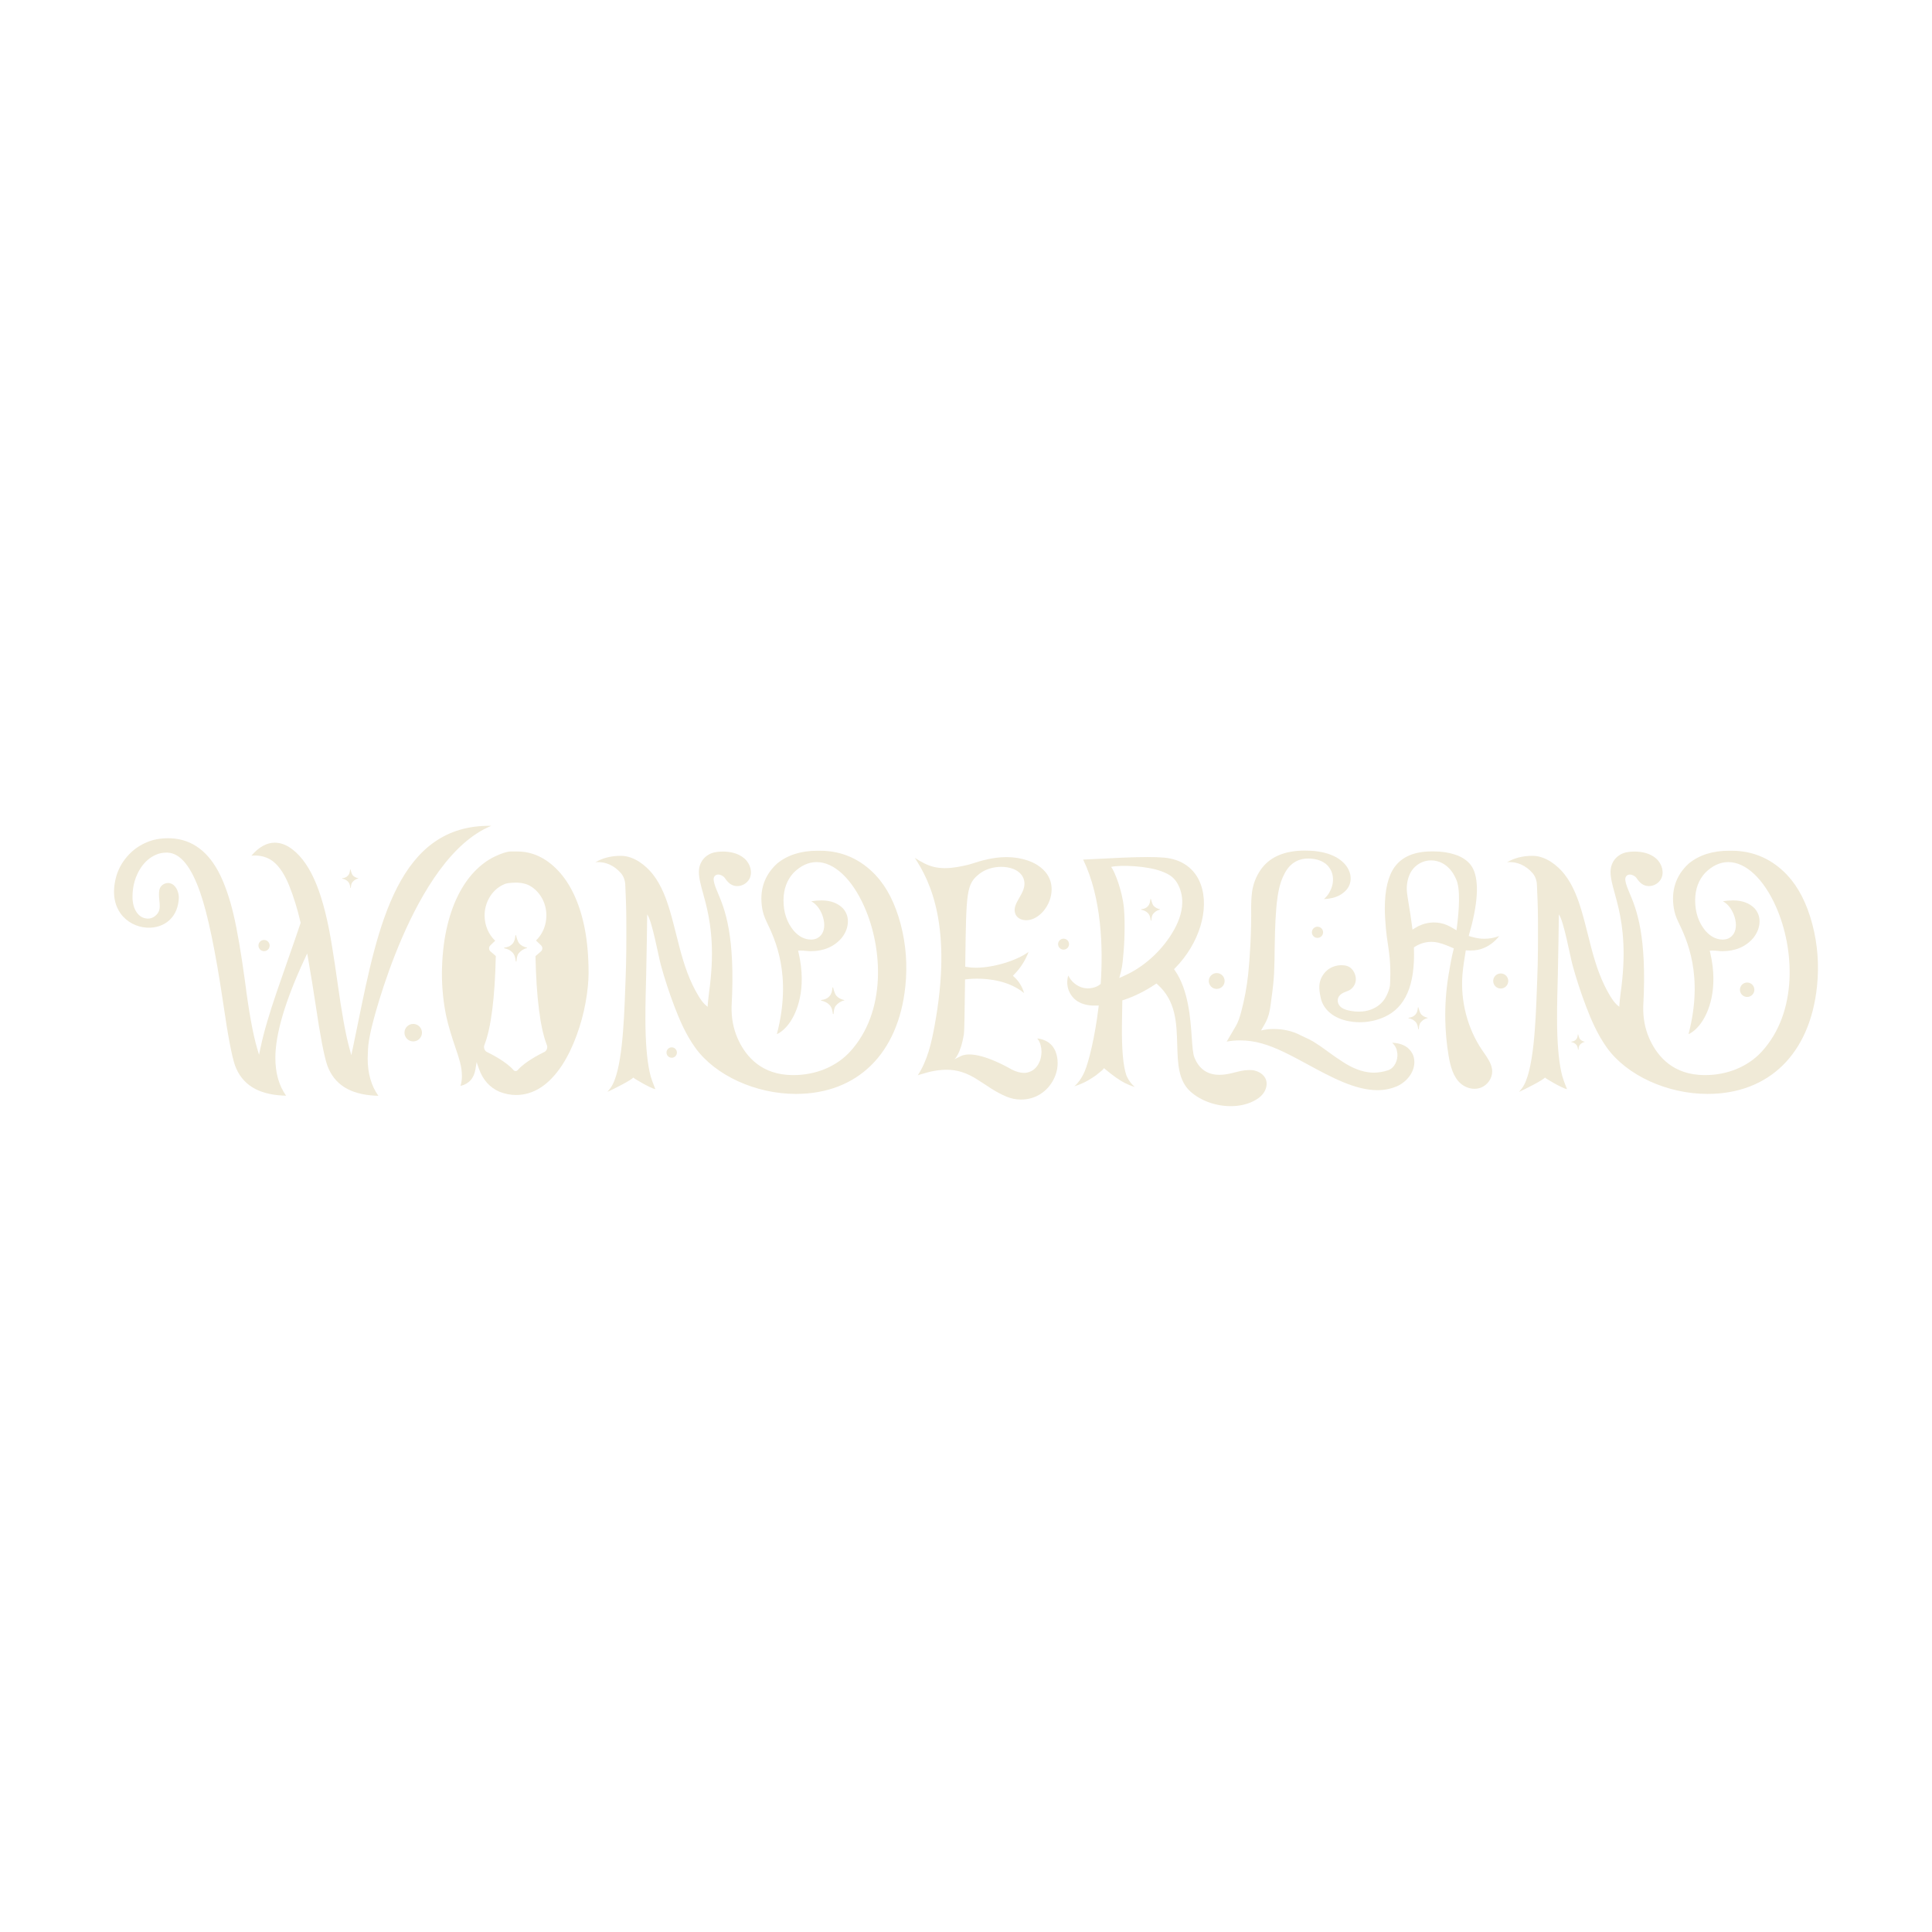 <?xml version="1.0" encoding="UTF-8"?>
<svg id="Layer_1" data-name="Layer 1" xmlns="http://www.w3.org/2000/svg" viewBox="0 0 1080 1080">
  <defs>
    <style>
      .cls-1 {
        fill: #f0ead7;
        stroke-width: 0px;
      }
    </style>
  </defs>
  <g>
    <path class="cls-1" d="M286.52,527.53c-1.22,1.37-2.64,1.97-4.57,2.18-.22.02-.23.32-.02.37,1.76.38,3.3,1.06,4.52,2.33,1.3,1.34,1.62,3.06,1.88,4.94.03.23.37.23.39,0,.14-1.6.25-3.23,1.25-4.47,1.08-1.34,2.84-2.57,4.59-2.88.14-.02.14-.22,0-.25-1.67-.36-3.3-1.18-4.34-2.4-.73-.85-1.34-2.88-1.76-4.49-.05-.2-.34-.17-.36.03-.18,1.86-.49,3.42-1.58,4.65Z"/>
    <path class="cls-1" d="M194.57,489.4c-.85.96-1.85,1.38-3.2,1.52-.15.02-.16.23-.01.26,1.23.26,2.31.74,3.17,1.63.91.94,1.13,2.14,1.32,3.45.02.16.26.16.27,0,.1-1.12.18-2.26.88-3.13.75-.94,1.98-1.79,3.21-2.01.1-.02.09-.15,0-.17-1.17-.25-2.31-.83-3.04-1.68-.51-.6-.94-2.01-1.23-3.14-.04-.14-.24-.12-.25.02-.12,1.3-.34,2.4-1.11,3.26Z"/>
    <path class="cls-1" d="M463.75,556.8c-1.23,1.38-2.66,1.99-4.62,2.2-.22.02-.23.33-.02.37,1.78.38,3.33,1.07,4.57,2.36,1.31,1.36,1.63,3.09,1.9,4.98.03.23.37.23.39,0,.14-1.61.25-3.26,1.27-4.52,1.09-1.36,2.86-2.59,4.64-2.91.14-.03.14-.22,0-.25-1.68-.37-3.33-1.19-4.39-2.43-.73-.86-1.36-2.91-1.78-4.54-.05-.2-.34-.18-.36.03-.18,1.88-.49,3.46-1.6,4.7Z"/>
    <path class="cls-1" d="M881.08,581.02c-.71.8-1.54,1.15-2.67,1.27-.13.01-.14.19-.01.22,1.03.22,1.92.62,2.64,1.36.76.78.94,1.79,1.1,2.88.02.13.22.13.23,0,.08-.93.15-1.88.73-2.61.63-.78,1.66-1.5,2.68-1.68.08-.01.08-.13,0-.14-.97-.21-1.93-.69-2.53-1.4-.42-.5-.78-1.68-1.03-2.62-.03-.12-.2-.1-.21.02-.1,1.08-.28,2-.92,2.71Z"/>
    <path class="cls-1" d="M791.29,567.08c-1.02,1.14-2.2,1.65-3.81,1.82-.18.02-.19.27-.02.31,1.47.31,2.75.88,3.77,1.94,1.08,1.12,1.35,2.55,1.57,4.11.03.19.31.19.32,0,.11-1.33.21-2.69,1.05-3.73.9-1.12,2.36-2.14,3.83-2.4.12-.02.11-.18,0-.2-1.39-.3-2.75-.99-3.62-2-.6-.71-1.12-2.4-1.47-3.74-.04-.17-.28-.15-.3.03-.15,1.55-.41,2.85-1.32,3.88Z"/>
    <path class="cls-1" d="M641.8,506.46c-1,1.13-2.17,1.63-3.77,1.79-.18.02-.19.27-.02.3,1.45.31,2.71.87,3.72,1.92,1.07,1.11,1.33,2.52,1.55,4.06.03.19.3.19.32,0,.11-1.31.21-2.66,1.03-3.68.89-1.11,2.33-2.11,3.78-2.37.11-.02.11-.18,0-.2-1.37-.3-2.72-.97-3.58-1.98-.6-.7-1.11-2.37-1.45-3.7-.04-.16-.28-.14-.3.03-.15,1.53-.4,2.82-1.3,3.83Z"/>
    <circle class="cls-1" cx="680.15" cy="548.38" r="4.43"/>
    <circle class="cls-1" cx="375.49" cy="588.38" r="2.91"/>
    <circle class="cls-1" cx="594.54" cy="527.79" r="3.06"/>
    <circle class="cls-1" cx="976.67" cy="553.27" r="4.03"/>
    <circle class="cls-1" cx="147.61" cy="528.57" r="3.13"/>
    <circle class="cls-1" cx="736.48" cy="521.16" r="3.13"/>
    <circle class="cls-1" cx="230.99" cy="577.27" r="4.89"/>
    <circle class="cls-1" cx="838.92" cy="548.38" r="4.21"/>
  </g>
  <g>
    <path class="cls-1" d="M205.74,586.19c.13-2.82.83-6.91,2.07-12.16.23-.98,22.7-94.43,66.83-112.39-51.87-.88-63.39,55.61-74.53,110.28-.95,4.64-1.89,9.27-2.85,13.82l-.87,4.1-1.11-4.05c-2.09-7.6-4.33-20.03-6.67-36.97-.88-6.38-1.85-12.86-2.91-19.28-2.27-14.52-5.25-26.39-8.85-35.26-3.56-8.78-8-15.28-13.19-19.32-3.07-2.41-6.21-3.71-9.35-3.88-.23-.01-.46-.02-.69-.02-4.54,0-8.94,2.44-13.1,7.27.66-.06,1.3-.09,1.93-.09.37,0,.73.01,1.08.03,3.68.2,6.88,1.4,9.51,3.57,3.24,2.71,6.09,7.05,8.48,12.9,2.58,6.36,4.76,13.38,6.48,20.86l.06.28-.09.27c-2.26,6.71-4.6,13.49-6.96,20.14-2.14,6.09-4.2,12.02-6.18,17.8-1.98,5.75-3.78,11.35-5.35,16.64-1.58,5.3-2.87,10.32-3.84,14.93l-.84,3.97-1.14-3.89c-2.33-7.97-4.57-20.41-6.68-36.98-2.21-16.24-4.41-29.01-6.53-37.95-1.99-8.34-4.47-15.62-7.35-21.61-6.35-13.03-15.55-19.95-27.35-20.58-.59-.03-1.19-.05-1.8-.05-3.03,0-5.9.36-8.5,1.07-5.12,1.49-9.52,4.09-13.08,7.74-3.39,3.47-5.82,7.5-7.22,11.97-3.1,10.6-.52,17.39,2.2,21.22,3.33,4.69,8.87,7.68,14.83,8,4.88.26,9.34-1.25,12.58-4.25,3.29-3.04,5.09-7.49,5.22-12.78-.14-3.25-1.77-7.07-5-7.81-.1-.02-.2-.04-.3-.06-.17-.03-.34-.05-.5-.06-1.96-.1-3.95,1.08-4.74,2.81-.66,1.46-.59,3.28-.53,4.88.02.57.09,1.23.16,1.92.23,2.18.49,4.66-.4,6.45-1.12,2.26-3.52,3.83-5.84,3.83-.15,0-.3,0-.45-.01-2.69-.14-4.84-1.53-6.38-4.12-1.29-2.14-1.94-4.89-1.93-8.18.02-6.14,1.66-11.66,4.87-16.43,2.28-3.25,5.06-5.59,8.23-6.96,1.81-.8,3.84-1.2,6.03-1.2.18,0,.37,0,.55.02,7.07.38,12.98,7.58,18.07,22.03,4.3,12.13,8.68,33.19,13.02,62.58,2.56,17.69,4.76,29.24,6.51,34.3,3.89,10.62,12.63,16.15,26.72,16.9.61.03,1.23.06,1.86.07-4.02-5.65-6.04-12.82-6-21.35.05-13.33,5.58-31.91,16.43-55.23l1.37-2.94.56,3.19c1.53,8.74,2.93,17.34,4.16,25.58,2.56,17.39,4.76,28.78,6.51,33.84,3.89,10.62,12.63,16.15,26.72,16.9.61.03,1.22.06,1.85.07-4.01-5.58-6.02-12.63-5.99-20.98,0-.83.07-2.65.2-5.4Z"/>
    <path class="cls-1" d="M489.55,489.27c-8.51-9.02-18.9-13.63-30.89-13.7h-1.8c-9.11,0-16.68,2.41-22.46,7.16-7.16,6.56-9.97,14.97-8.34,24.99.39,2.43,1.21,4.95,2.43,7.47,4.71,9.76,14.41,29.86,5.78,62.91,2.67-1.16,5.48-3.79,7.78-7.34,2.92-4.52,9.19-17.29,4.37-38.14l-.28-1.2,1.23-.05c.17,0,.34,0,.51,0,.91,0,1.81.09,2.68.18.84.09,1.63.17,2.42.17h.19c7.3,0,13.15-2.51,17.35-7.42,2.28-2.92,3.44-6.02,3.46-9.19.02-2.84-.92-5.27-2.82-7.39-2.87-2.88-6.84-4.36-11.81-4.39h-.18c-1.8,0-3.7.16-5.68.48,2.65,1.44,4.7,3.96,6.12,7.54.77,2.03,1.16,3.97,1.15,5.77-.02,3.52-1.37,6.01-4.09,7.44-1.04.45-2.13.67-3.29.67-3.57-.02-6.82-1.68-9.67-4.94-3.84-4.6-5.76-10.37-5.72-17.14.03-6.09,1.9-11.2,5.58-15.22,4-4,8.35-6.02,12.94-6.02,9.81,0,19.8,9.38,26.73,25.09,10.32,23.41,12.23,58.67-7.97,80.8-7.65,8.38-19.18,13.18-31.64,13.18-1.22,0-2.46-.05-3.68-.14-16.08-1.25-23.94-11.9-27.71-20.61-2.32-5.36-3.42-11.28-3.27-17.64,2.2-39.93-3.94-54.57-7.62-63.31-1.13-2.69-2.02-4.82-2.36-6.96-.17-1.1.01-1.98.55-2.61.46-.54,1.16-.83,1.96-.83,1.38,0,2.97.86,3.77,2.04,1.91,2.81,3.74,4.12,6.13,4.37.24.02.49.04.73.04,2.8,0,5.54-1.63,6.82-4.07,1.82-3.47.62-8.35-2.79-11.35-3.65-3.22-8.64-3.89-12.19-3.89h-.18c-3.28.02-5.82.61-7.79,1.79-3.35,2.01-5.28,5.45-5.31,9.45-.02,3.54,1.02,7.34,2.35,12.15.44,1.6.88,3.2,1.29,4.8.67,2.6,1.26,5.21,1.76,7.85.6,3.16,1.05,6.35,1.36,9.55.37,3.84.54,7.7.54,11.56,0,4.64-.26,9.27-.7,13.89-.25,2.65-.57,5.28-.94,7.92-.19,1.36-.92,7.68-.7,7.83-2.69-1.83-4.52-4.99-5.32-6.31-1.12-1.85-2.14-3.77-3.08-5.72-2.13-4.42-3.83-9.03-5.27-13.71-1.49-4.84-2.74-9.83-3.95-14.65-1.12-4.44-2.27-9.04-3.6-13.49-1.83-6.12-4.57-13.96-9.48-20.21-3.81-4.85-10.36-10.1-17.32-10.29-.29,0-.58-.01-.87-.01-5.22,0-10.02,1.26-13.95,3.6.34-.05.68-.09,1.04-.1.17,0,.35,0,.53,0,2.15,0,4.24.43,6.2,1.28,2.42,1.04,4.82,2.85,6.59,4.95,1.42,1.68,2.26,3.96,2.37,6.41.26,5.79.55,12.36.58,18.89.05,12.02.06,22.86-.4,33.94-.07,1.66-.13,3.44-.2,5.31-.68,18.61-1.71,46.73-8.31,55.62-.5.66-1.05,1.34-1.65,2.03,3.2-1.42,13.53-6.59,14.46-8.03-.17.26,9.58,6.02,12.36,6.55-.18-.46-.4-1-.66-1.66-.67-1.69-1.56-4.04-1.99-5.63-1.67-6.19-2.64-15.26-2.88-26.95-.03-1.69-.05-3.39-.05-5.08-.01-8.34.22-16.81.44-25.01.21-7.72.52-29.09.56-33.37,2.67,3.29,6.36,23.64,7.65,28.33,2.15,7.8,4.7,15.58,7.58,23.13,2.77,7.27,6.34,15.7,11.72,23.15,11.11,15.38,33.67,25.72,56.14,25.72,34.38,0,57.26-22.45,61.21-60.04,1.25-11.91.37-23.65-2.62-34.89-3.06-11.55-7.74-20.71-13.91-27.25Z"/>
    <path class="cls-1" d="M311.41,486.09c-6.56-6.7-14.03-10.1-22.2-10.1h-3.78c-2.1.05-5.15,1.04-9.06,2.92-3.93,1.89-7.68,4.7-11.17,8.33-3.5,3.65-6.63,8.23-9.3,13.62-2.68,5.42-4.83,11.77-6.37,18.89-1.55,7.13-2.39,15.26-2.5,24.16,0,8.43.83,16.62,2.46,24.33,1.09,4.87,2.78,10.64,5.02,17.14,1.06,2.98,1.94,5.79,2.63,8.35.71,2.62,1.07,5.32,1.07,8,0,1.75-.27,3.54-.8,5.33,4.8-1.21,7.55-4.3,8.38-9.4l.64-3.95,1.32,3.78c2.16,6.15,6.03,10.47,11.5,12.82,3.01,1.19,6.12,1.8,9.23,1.8,9.74,0,18.37-5.56,25.64-16.53,3.15-4.84,5.88-10.41,8.13-16.56,2.26-6.17,3.96-12.36,5.05-18.38,1.14-6.25,1.72-11.88,1.72-16.72,0-9.32-.75-17.78-2.21-25.15-2.82-14.09-7.99-25.08-15.38-32.67ZM304.21,588.1c-2.45,1.18-10.76,5.41-14.78,10.06-.31.35-.75.56-1.2.56s-.9-.2-1.2-.56c-4.02-4.65-12.33-8.87-14.78-10.06-1.4-.68-2.05-2.47-1.45-4,3.68-9.31,5.88-26.48,6.35-49.69l-2.96-2.55c-.49-.42-.78-1.03-.79-1.67-.02-.64.24-1.26.7-1.71l2.7-2.61c-3.77-3.59-5.91-8.68-5.91-14.13,0-6.41,3.12-12.5,8.13-15.9.81-.55,1.7-1.04,2.72-1.5,1.37-.62,2.92-.75,4.06-.84.83-.07,1.65-.11,2.43-.11,3.36,0,6.17.67,8.34,1.98,2.55,1.55,4.71,3.79,6.26,6.48,1.7,2.96,2.6,6.38,2.6,9.89,0,5.4-2.1,10.44-5.8,14l2.84,2.74c.46.45.72,1.07.7,1.71s-.31,1.25-.79,1.67l-3.05,2.63c.48,23.18,2.67,40.33,6.34,49.62.61,1.53-.04,3.32-1.44,4Z"/>
    <path class="cls-1" d="M583.02,581.18c-1.02-.35-2.11-.59-3.22-.7.08.1.16.19.24.3.77,1,1.34,2.16,1.67,3.43.32,1.23.49,2.46.49,3.67,0,1.62-.26,3.25-.79,4.9-1.12,3-2.88,5.06-5.23,6.12-1.22.57-2.46.85-3.69.85-2.14,0-4.46-.63-6.94-1.9-7.97-4.61-21.69-10.79-28.41-7.48l-3.64,1.79s3.47-2.64,5.31-14.03c.31-1.91.45-13.77.62-27.5l.04-3.1.86-.12c.1-.01,2.4-.33,5.93-.33,6.4,0,17.81,1.11,26.22,8.08-.98-3.48-2.9-6.65-5.49-8.99l-.79-.71.75-.76c3.49-3.53,6.23-7.83,8.04-12.59-6.51,4.79-19.42,8.85-29.48,8.85-1.85,0-3.56-.14-5.09-.42l-.85-.15.04-2.9c.53-39.26.59-43.36,8.01-49.11,3.13-2.42,7.53-3.81,12.09-3.81,2.43,0,4.78.41,6.8,1.2,3.11,1.21,5.34,3.58,5.97,6.34.83,3.64-.97,6.79-2.72,9.83-1.77,3.08-3.44,6-2.1,9.11.63,1.48,2.12,2.66,3.89,3.1.7.17,1.42.26,2.14.26,5.6,0,11.38-5.27,13.44-12.25,1.04-3.52,2.42-12.36-7.11-18.51-1.62-1.04-3.48-1.93-5.54-2.63-3.66-1.25-7.63-1.89-11.81-1.89-7.83,0-14.58,2.15-18.61,3.44-1.07.34-1.92.61-2.55.77-4.25,1.02-8.8,1.96-13.24,1.96-2.12,0-4.05-.2-5.92-.62-4.18-.94-7.65-3.03-10.98-5.14,8.62,13.09,21.33,38.48,10.99,94.31-1.66,8.96-3.88,18.98-9.32,27.25,1.16-.41,2.35-.75,3.39-1.04.39-.11.74-.21,1.06-.3,3.14-.94,6.38-1.51,9.65-1.71.66-.04,1.31-.06,1.95-.06,5.95,0,11.22,1.66,17.09,5.39l5,3.21c4.26,2.92,8.07,5.06,11.32,6.38,2.64,1.12,5.4,1.69,8.2,1.69,3.84,0,7.35-.94,10.43-2.8,3.44-2.08,6.11-4.99,7.94-8.67,1.43-2.87,2.16-5.89,2.16-8.97,0-2.38-.43-4.63-1.27-6.66-1.4-3.18-3.66-5.25-6.91-6.35Z"/>
    <path class="cls-1" d="M699.67,598.21c-.45-.04-.91-.06-1.36-.06-2.77,0-5.62.72-8.37,1.41l-1.2.3c-2.64.65-4.96.97-7.09.97-6.67,0-11.37-3.25-13.95-9.66-.88-2.18-1.16-6.22-1.51-11.33-.73-10.51-1.82-26.41-9.41-37.38l-.48-.69.59-.6c13.52-13.73,19.4-33,14.31-46.87-3.2-8.71-10.47-14-20.45-14.88-2.39-.21-5.51-.32-9.27-.32-8.87,0-19.61.58-27.45,1-3.72.2-6.76.36-8.54.41,10.42,21.57,11.13,49.33,9.84,69.04l-.03.46-.36.28c-.61.47-1.12.85-1.64,1.07-1.62.74-3.41,1.14-5.16,1.14-.84,0-1.67-.09-2.47-.27-3.69-.83-6.86-3.48-8.51-6.93-.62,2.03-.74,4.24-.32,6.33.6,2.93,2.26,5.63,4.56,7.42,2.38,1.86,5.67,2.93,9.48,3.07.36,0,.72.01,1.08.01s.71,0,1.06-.01l1.18-.03-.14,1.17c-1.99,16.35-5.41,30.37-7.77,35.78-1.15,2.67-2.59,4.96-4.28,6.81-.15.21-.47.53-1.46,1.39,1.36-.4,2.71-.9,4.06-1.49,2.24-.91,4.96-2.48,8.04-4.63,3.36-2.67,3.82-3.15,3.84-3.17l.64-.86.82.69c4.24,3.55,7.92,6.13,10.95,7.68,1.63.82,3.42,1.54,5.44,2.18-1-.93-1.74-1.71-2.25-2.35-1.01-1.3-1.83-2.7-2.46-4.21-1.81-5.37-2.61-14.59-2.46-28.18l.22-13.67.69-.23c5.94-1.95,12.07-4.99,17.72-8.78l.65-.44.59.52c10.36,9.18,10.7,21.67,11.04,33.75.29,10.3.56,20.02,7.41,26.16,5.69,5.1,14.11,8.14,22.52,8.14h0c4.38,0,8.54-.86,12.03-2.49,2.86-1.32,4.9-2.89,6.26-4.81,1.61-2.25,2.16-5.04,1.45-7.29-1.09-3.45-4.83-5.29-8.04-5.58ZM653.87,523.74c-1.7,2.54-3.59,4.94-5.64,7.2-2.05,2.25-4.26,4.36-6.62,6.3-2.34,1.93-4.83,3.68-7.42,5.24-2.14,1.29-4.36,2.38-6.63,3.39-.63.28-1.25.55-1.89.82.07-.24.15-.49.22-.73.51-1.75.93-3.52,1.27-5.31.33-1.75.46-3.55.64-5.32.45-4.51.73-9.02.82-13.4.1-4.84.07-9.69-.36-14.52-.93-9.5-5.1-20.18-7.11-22.81,5.24-1.21,20.19-.57,28.16,2.48,3.31,1.27,6.23,2.6,8.48,6.11,2.12,3.32,3.22,7.48,3.09,11.72-.17,5.47-2.14,11.14-6.03,17.32-.32.5-.64,1-.97,1.5Z"/>
    <path class="cls-1" d="M787.12,585.9c-2.13-1.77-4.93-2.77-8.3-2.96-.19-.01-.39-.02-.59-.02.17.15.34.31.49.47,1.06,1.12,1.76,2.34,2.08,3.62.3,1.2.42,2.34.36,3.37-.1,1.92-.71,3.69-1.8,5.27-.83,1.2-1.92,2.06-3.26,2.58-2.74.92-5.48,1.39-8.13,1.39-.43,0-.87-.01-1.3-.04-5.1-.29-10.59-2.36-16.31-6.16-2.52-1.62-5.07-3.38-7.58-5.23-3.15-2.36-5.85-4.22-8.5-5.86-1.5-.92-3.03-1.63-4.65-2.37-.97-.44-1.97-.9-2.96-1.41-4.48-2.31-9.49-3.31-14.51-3.34-2.43-.02-4.87.26-7.23.82,1.31-2.3,2.79-4.55,3.71-7.04.9-2.42,1.33-4.99,1.68-7.53.08-.59.16-1.18.23-1.76.1-.78.2-1.56.31-2.33.7-4.92,1.16-9.35,1.38-13.55.19-4.65.3-9.49.32-14.39.09-6.25.25-11.4.46-15.32.26-4.87.59-8.7.97-11.35.67-5.65,1.96-10.33,3.81-13.87,2.86-5.94,7.42-8.96,13.55-8.96.36,0,.73,0,1.11.03,3.77.21,6.85,1.34,9.19,3.39,2.51,2.44,3.68,5.47,3.49,9.02-.11,2.02-.67,4-1.67,5.89-.84,1.65-1.97,3.1-3.38,4.35,3.42-.14,6.4-.88,8.85-2.21,3.9-2.24,5.89-5.14,6.08-8.87.09-1.7-.26-3.43-1.06-5.15-1.31-2.83-3.66-5.23-6.96-7.14-3.84-2.11-8.6-3.34-14.14-3.66-1.17-.07-2.32-.1-3.43-.1-11.71,0-20.13,3.77-25.02,11.2-2.34,3.53-3.85,7.48-4.48,11.71-.22,1.88-.37,3.52-.44,4.85l-.08,3.18c.08,7.5-.07,14.83-.44,21.79-.36,6.66-.78,12.26-1.25,16.63-.8,7.13-2.03,13.78-3.77,20.33-.85,3.18-1.52,5.7-3.37,8.85l-4.86,8.26c2.08-.45,4.84-.7,7.34-.7,4.2,0,8.35.58,12.34,1.73,8.07,2.22,16.62,6.85,25.66,11.75,13.01,7.06,26.46,14.35,38.9,14.35,4.29,0,8.15-.85,11.79-2.58,5.82-2.94,10.68-9.86,8.25-16.85-.63-1.54-1.62-2.92-2.91-4.08Z"/>
    <path class="cls-1" d="M824.23,524.09c-.73-.18-1.49-.38-2.25-.59l-.95-.27.24-.96c.56-2.24,1.04-3.9,1.32-4.89.04-.16.08-.29.12-.4l.11-.46c3.93-15.92,3.69-27.34-.7-33.04-1.92-2.49-4.89-4.47-8.58-5.7-3.65-1.22-7.71-1.84-12.06-1.84-.37,0-.73,0-1.13.01-9.57,0-16.54,2.92-20.72,8.67-3.66,5.03-5.51,12.84-5.51,23.22,0,3.87.33,7.83.62,11.32.23,2.79.65,5.61,1.06,8.33.39,2.62.8,5.34,1.04,8.05.34,3.82.45,7.68.32,11.48-.01.32-.02.65-.02.98-.03,1.54-.06,3.13-.5,4.62-.54,1.85-1.28,3.57-2.18,5.12-1.73,2.99-4.61,5.34-8.09,6.62-2.08.76-4.36,1.15-6.79,1.15-1.36,0-2.76-.12-4.16-.36-2.01-.34-4.1-.79-5.76-2.11-1.82-1.45-2.39-3.87-1.35-5.76.56-1.02,1.52-1.82,2.93-2.46.43-.19.87-.36,1.31-.53.57-.21,1.11-.42,1.61-.68,1.68-.87,2.99-2.51,3.51-4.37,1.03-3.65-1.2-8.14-4.59-9.23-.98-.32-2.05-.47-3.2-.47-2.36,0-4.8.69-6.7,1.89-2.17,1.37-3.91,3.54-4.91,6.1-1.31,3.36-.68,7.02.07,10.48.68,3.15,2.57,6.11,5.32,8.35,2.71,2.21,6.21,3.73,10.41,4.52.83.16,1.68.28,2.53.37,1.17.13,2.37.19,3.56.19,4.66,0,9.36-.99,13.59-2.88,11.9-5.29,17.35-17.85,16.65-38.39l-.02-.57.48-.31c2.8-1.83,6.02-2.79,9.31-2.79,1.28,0,2.56.15,3.79.44,3.16.75,5.75,1.96,8.73,3.21-1.3,5.14-2.08,9.74-2.9,14.61-.03.19-.06.38-.09.57-1.33,8.16-1.93,16.51-1.77,24.81.13,6.73.76,13.48,1.86,20.06.95,5.63,2.5,11.89,6.86,15.6,2.12,1.8,4.89,2.84,7.6,2.84,1.22,0,2.4-.21,3.5-.61,3.76-1.39,6.45-5.24,6.4-9.15,0-.38-.03-.76-.08-1.15-.44-3.33-2.55-6.38-4.6-9.32-.32-.47-.64-.93-.96-1.39-8.18-12.05-12.18-27.45-10.98-42.25.34-4.17,1.03-8.39,1.69-12.47l.17-1.04.91.04c.56.03,1.12.04,1.68.04,2.98,0,5.37-.46,7.74-1.5,3.27-1.43,6.15-3.72,8.34-6.58-2.61.99-5.41,1.51-8.28,1.51-1.88,0-3.74-.23-5.54-.67ZM814.39,518.51l-.2,1.54-1.33-.79c-1.24-.74-2.58-1.51-3.96-2.11-2.29-.99-4.74-1.49-7.29-1.49-2.29,0-4.55.4-6.74,1.2-1.31.48-2.63,1.14-3.92,1.95l-1.36.86-.2-1.59c-.55-4.47-1.25-8.68-1.8-12.06-.62-3.78-1.11-6.76-1.18-8.59-.12-3.66.73-7.32,2.33-10.04,1.75-2.95,4.64-5.14,7.94-6.01,1.07-.28,2.18-.42,3.3-.42,2.26,0,4.51.57,6.49,1.66,3.12,1.71,5.76,4.78,7.39,8.6,2.69,5.28,1.77,17.76.53,27.3Z"/>
    <path class="cls-1" d="M999.17,489.27c-8.51-9.02-18.9-13.63-30.89-13.7h-1.8c-9.11,0-16.68,2.41-22.46,7.16-7.16,6.56-9.97,14.97-8.34,24.99.39,2.43,1.21,4.95,2.43,7.47,4.71,9.76,14.41,29.86,5.78,62.91,2.67-1.16,5.48-3.79,7.78-7.34,2.92-4.52,9.19-17.29,4.37-38.14l-.28-1.2,1.23-.05c.17,0,.34,0,.51,0,.91,0,1.81.09,2.68.18.84.09,1.63.17,2.42.17h.19c7.3,0,13.15-2.51,17.35-7.42,2.28-2.92,3.44-6.02,3.46-9.19.02-2.84-.92-5.27-2.82-7.39-2.87-2.88-6.84-4.36-11.81-4.39h-.18c-1.8,0-3.7.16-5.68.48,2.65,1.44,4.7,3.96,6.12,7.54.77,2.03,1.16,3.97,1.15,5.77-.02,3.52-1.37,6.01-4.09,7.44-1.04.45-2.13.67-3.29.67-3.57-.02-6.82-1.68-9.67-4.94-3.84-4.6-5.76-10.37-5.72-17.14.03-6.09,1.9-11.2,5.58-15.22,4-4,8.35-6.02,12.94-6.02,9.81,0,19.8,9.38,26.73,25.09,10.32,23.41,12.23,58.67-7.97,80.8-7.65,8.38-19.18,13.18-31.64,13.18-1.22,0-2.46-.05-3.68-.14-16.08-1.25-23.94-11.9-27.71-20.61-2.32-5.36-3.42-11.28-3.27-17.64,2.2-39.93-3.94-54.57-7.62-63.31-1.13-2.69-2.02-4.82-2.36-6.96-.17-1.1.01-1.98.55-2.61.46-.54,1.16-.83,1.96-.83,1.38,0,2.97.86,3.77,2.04,1.91,2.81,3.74,4.12,6.13,4.37.24.02.49.04.73.04,2.8,0,5.54-1.63,6.82-4.07,1.82-3.47.62-8.35-2.79-11.35-3.65-3.22-8.64-3.89-12.19-3.89h-.18c-3.28.02-5.82.61-7.79,1.79-3.35,2.01-5.28,5.45-5.31,9.45-.02,3.54,1.02,7.34,2.35,12.15.44,1.6.88,3.2,1.29,4.8.67,2.6,1.26,5.21,1.76,7.85.6,3.16,1.05,6.35,1.36,9.55.37,3.84.54,7.7.54,11.56,0,4.64-.26,9.27-.7,13.89-.25,2.65-.57,5.28-.94,7.92-.19,1.36-.92,7.68-.7,7.83-2.69-1.83-4.52-4.99-5.32-6.31-1.12-1.85-2.14-3.77-3.08-5.72-2.13-4.42-3.83-9.03-5.27-13.71-1.49-4.84-2.74-9.83-3.95-14.65-1.12-4.44-2.27-9.04-3.6-13.49-1.83-6.12-4.57-13.96-9.48-20.21-3.81-4.85-10.36-10.1-17.32-10.29-.29,0-.58-.01-.87-.01-5.22,0-10.02,1.26-13.95,3.6.34-.05.68-.09,1.04-.1.17,0,.35,0,.53,0,2.15,0,4.24.43,6.2,1.28,2.42,1.04,4.82,2.85,6.59,4.95,1.42,1.68,2.26,3.96,2.37,6.41.26,5.79.55,12.36.58,18.89.05,12.02.06,22.86-.4,33.94-.07,1.66-.13,3.44-.2,5.31-.68,18.61-1.71,46.73-8.31,55.62-.5.66-1.05,1.34-1.65,2.03,3.2-1.42,13.53-6.59,14.46-8.03-.17.26,9.58,6.02,12.36,6.55-.18-.46-.4-1-.66-1.66-.67-1.69-1.56-4.04-1.99-5.63-1.67-6.19-2.64-15.26-2.88-26.95-.03-1.69-.05-3.39-.05-5.08-.01-8.34.22-16.81.44-25.01.21-7.72.52-29.09.56-33.37,2.67,3.29,6.36,23.64,7.65,28.33,2.15,7.8,4.7,15.58,7.58,23.13,2.77,7.27,6.34,15.7,11.72,23.15,11.11,15.38,33.67,25.72,56.14,25.72,34.38,0,57.26-22.45,61.21-60.04,1.25-11.91.37-23.65-2.62-34.89-3.06-11.55-7.74-20.71-13.91-27.25Z"/>
  </g>
</svg>